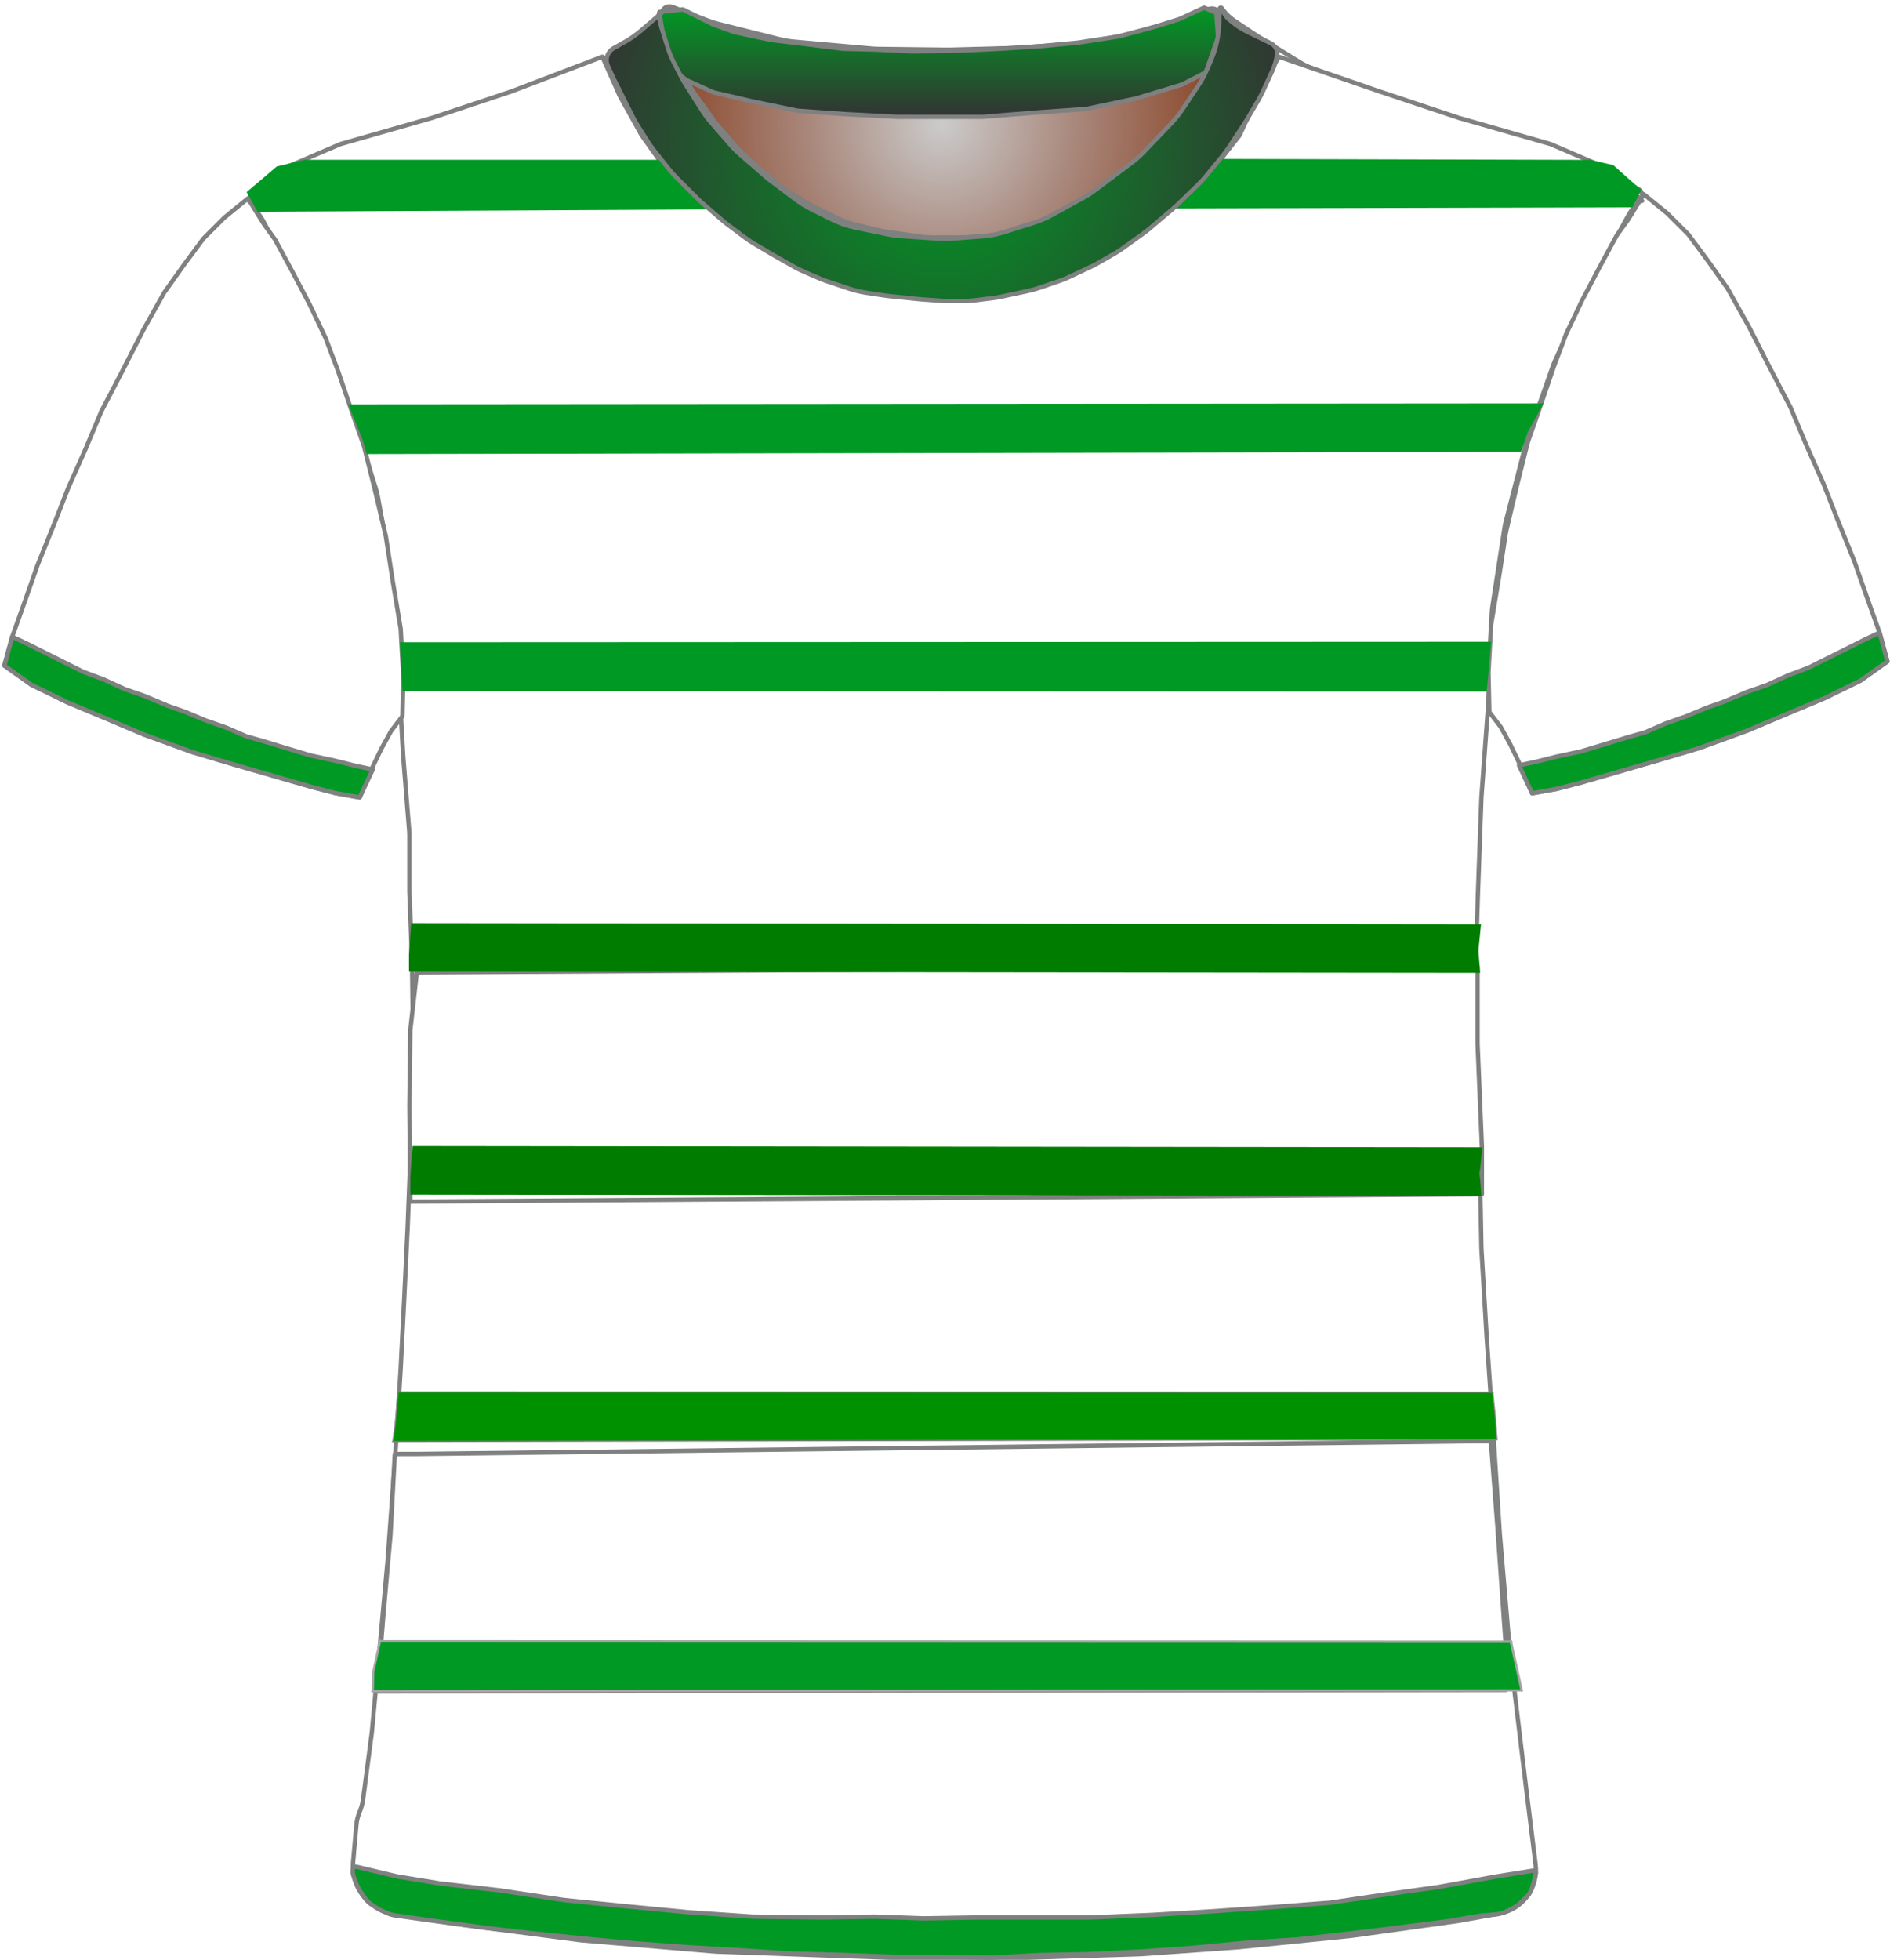 <?xml version="1.0" encoding="UTF-8" standalone="no"?>
<!DOCTYPE svg PUBLIC "-//W3C//DTD SVG 1.1//EN" "http://www.w3.org/Graphics/SVG/1.1/DTD/svg11.dtd">
<svg xmlns:dc="http://purl.org/dc/elements/1.1/" xmlns="http://www.w3.org/2000/svg" version="1.1" xmlns:xl="http://www.w3.org/1999/xlink" viewBox="-39 -209 433 449" width="433" height="449">
  <defs>
    <radialGradient cx="0" cy="0" r="1" id="Gradient" gradientUnits="userSpaceOnUse">
      <stop offset="0" stop-color="#cbcbcb"/>
      <stop offset=".434" stop-color="#a9887c"/>
      <stop offset="1" stop-color="#843918"/>
    </radialGradient>
    <radialGradient id="Obj_Gradient" xl:href="#Gradient" gradientTransform="translate(176.759 -180.6) scale(70.263)"/>
    <radialGradient cx="0" cy="0" r="1" id="Gradient_2" gradientUnits="userSpaceOnUse">
      <stop offset="0" stop-color="#009924"/>
      <stop offset="1" stop-color="#009924"/>
    </radialGradient>
    <radialGradient id="Obj_Gradient_2" xl:href="#Gradient_2" gradientTransform="translate(4.2 -44.754) scale(46.037)"/>
    <radialGradient id="Obj_Gradient_3" xl:href="#Gradient_2" gradientTransform="translate(351.205 -45.697) scale(46.037)"/>
    <linearGradient x1="0" x2="1" id="Gradient_3" gradientUnits="userSpaceOnUse">
      <stop offset="0" stop-color="#009924"/>
      <stop offset="1" stop-color="#333"/>
    </linearGradient>
    <linearGradient id="Obj_Gradient_4" xl:href="#Gradient_3" gradientTransform="translate(176.059 -207.244) rotate(90) scale(25)"/>
    <radialGradient id="Obj_Gradient_5" xl:href="#Gradient_2" gradientTransform="translate(177.33 228.983) scale(135.941)"/>
    <radialGradient cx="0" cy="0" r="1" id="Gradient_4" gradientUnits="userSpaceOnUse">
      <stop offset="0" stop-color="#009924"/>
      <stop offset="1" stop-color="#333"/>
    </radialGradient>
    <radialGradient id="Obj_Gradient_6" xl:href="#Gradient_4" gradientTransform="translate(176.787 -173.645) scale(83.835)"/>
  </defs>
  <g id="new_saints" stroke="none" fill="none" fill-opacity="1" stroke-opacity="1" stroke-dasharray="none">
    <title>new saints</title>
    <g id="new_saints_Capa_1">
      <title>Capa 1</title>
      <g id="Graphic_23">
        <path d="M 115.006 -207.41 L 123.171 -204.292 C 124.029 -203.964 124.906 -203.688 125.797 -203.466 L 139.514 -200.036 C 140.676 -199.746 141.858 -199.547 143.051 -199.44 L 160.577 -197.879 C 161.165 -197.826 161.755 -197.796 162.345 -197.789 L 177.824 -197.605 C 178.114 -197.602 178.404 -197.604 178.695 -197.611 L 193.118 -197.986 C 193.479 -197.995 193.839 -198.013 194.199 -198.04 L 208.571 -199.091 C 209.562 -199.164 210.548 -199.3 211.521 -199.5 L 223.094 -201.878 C 224.136 -202.093 225.162 -202.379 226.165 -202.735 L 237.917 -206.91 C 239.007 -207.297 240.21 -206.766 240.659 -205.7 L 240.659 -205.7 C 241.181 -204.46 241.333 -203.095 241.097 -201.771 L 240.916 -200.76 C 240.613 -199.059 240.118 -197.397 239.442 -195.807 L 237.899 -192.176 C 237.34 -190.861 236.661 -189.602 235.868 -188.414 L 232.183 -182.885 C 231.435 -181.764 230.591 -180.71 229.659 -179.737 L 223.364 -173.162 C 222.495 -172.256 221.555 -171.422 220.55 -170.668 L 212.176 -164.387 C 211.299 -163.73 210.377 -163.136 209.416 -162.61 L 202.231 -158.679 C 200.919 -157.961 199.542 -157.373 198.116 -156.923 L 191.443 -154.816 C 189.727 -154.274 187.952 -153.935 186.156 -153.807 L 179.27 -153.315 C 178.197 -153.238 177.121 -153.237 176.049 -153.311 L 167.612 -153.893 C 166.578 -153.964 165.55 -154.105 164.535 -154.315 L 157.4 -155.792 C 155.448 -156.196 153.556 -156.851 151.774 -157.743 L 147.114 -160.073 C 145.88 -160.69 144.704 -161.416 143.6 -162.244 L 137.918 -166.506 C 137.479 -166.835 137.052 -167.18 136.637 -167.54 L 130.882 -172.538 C 130.068 -173.245 129.304 -174.009 128.597 -174.823 L 124.192 -179.896 C 123.438 -180.764 122.75 -181.688 122.134 -182.659 L 118.4 -188.547 C 118.04 -189.115 117.704 -189.699 117.395 -190.297 L 115.775 -193.43 C 115.166 -194.608 114.659 -195.836 114.262 -197.101 L 112.982 -201.174 C 112.767 -201.858 112.584 -202.551 112.434 -203.251 L 112.359 -203.6 C 112.165 -204.508 112.272 -205.456 112.665 -206.297 L 112.759 -206.5 C 113.154 -207.345 114.134 -207.742 115.006 -207.41 Z" fill="url(#Obj_Gradient)"/>
        <path d="M 115.006 -207.41 L 123.171 -204.292 C 124.029 -203.964 124.906 -203.688 125.797 -203.466 L 139.514 -200.036 C 140.676 -199.746 141.858 -199.547 143.051 -199.44 L 160.577 -197.879 C 161.165 -197.826 161.755 -197.796 162.345 -197.789 L 177.824 -197.605 C 178.114 -197.602 178.404 -197.604 178.695 -197.611 L 193.118 -197.986 C 193.479 -197.995 193.839 -198.013 194.199 -198.04 L 208.571 -199.091 C 209.562 -199.164 210.548 -199.3 211.521 -199.5 L 223.094 -201.878 C 224.136 -202.093 225.162 -202.379 226.165 -202.735 L 237.917 -206.91 C 239.007 -207.297 240.21 -206.766 240.659 -205.7 L 240.659 -205.7 C 241.181 -204.46 241.333 -203.095 241.097 -201.771 L 240.916 -200.76 C 240.613 -199.059 240.118 -197.397 239.442 -195.807 L 237.899 -192.176 C 237.34 -190.861 236.661 -189.602 235.868 -188.414 L 232.183 -182.885 C 231.435 -181.764 230.591 -180.71 229.659 -179.737 L 223.364 -173.162 C 222.495 -172.256 221.555 -171.422 220.55 -170.668 L 212.176 -164.387 C 211.299 -163.73 210.377 -163.136 209.416 -162.61 L 202.231 -158.679 C 200.919 -157.961 199.542 -157.373 198.116 -156.923 L 191.443 -154.816 C 189.727 -154.274 187.952 -153.935 186.156 -153.807 L 179.27 -153.315 C 178.197 -153.238 177.121 -153.237 176.049 -153.311 L 167.612 -153.893 C 166.578 -153.964 165.55 -154.105 164.535 -154.315 L 157.4 -155.792 C 155.448 -156.196 153.556 -156.851 151.774 -157.743 L 147.114 -160.073 C 145.88 -160.69 144.704 -161.416 143.6 -162.244 L 137.918 -166.506 C 137.479 -166.835 137.052 -167.18 136.637 -167.54 L 130.882 -172.538 C 130.068 -173.245 129.304 -174.009 128.597 -174.823 L 124.192 -179.896 C 123.438 -180.764 122.75 -181.688 122.134 -182.659 L 118.4 -188.547 C 118.04 -189.115 117.704 -189.699 117.395 -190.297 L 115.775 -193.43 C 115.166 -194.608 114.659 -195.836 114.262 -197.101 L 112.982 -201.174 C 112.767 -201.858 112.584 -202.551 112.434 -203.251 L 112.359 -203.6 C 112.165 -204.508 112.272 -205.456 112.665 -206.297 L 112.759 -206.5 C 113.154 -207.345 114.134 -207.742 115.006 -207.41 Z" stroke="#7f8080" stroke-linecap="round" stroke-linejoin="round" stroke-width="1"/>
      </g>
      <g id="Graphic_22">
        <path d="M 50.973 229.264 L 64.716 231.554 C 64.899 231.585 65.083 231.612 65.267 231.636 L 93.621 235.352 C 93.867 235.384 94.115 235.41 94.362 235.431 L 124.605 237.968 C 124.862 237.989 125.12 238.005 125.377 238.014 L 164.308 239.39 C 164.497 239.397 164.685 239.4 164.874 239.4 L 196.341 239.4 C 196.507 239.4 196.674 239.397 196.841 239.392 L 221.875 238.61 C 222.086 238.603 222.296 238.593 222.506 238.578 L 244.553 237.017 C 244.712 237.006 244.87 236.992 245.028 236.976 L 270.288 234.43 C 270.49 234.41 270.691 234.386 270.892 234.358 L 294.685 231.043 C 294.889 231.014 295.092 230.982 295.295 230.946 L 304.491 229.3 C 309.818 228.347 313.469 223.393 312.802 218.023 L 310.595 200.232 C 310.592 200.211 310.589 200.189 310.587 200.168 L 307.023 170.469 C 307.002 170.29 306.983 170.11 306.968 169.93 L 304.605 142.37 C 304.596 142.257 304.587 142.143 304.58 142.029 L 303.193 120.438 C 303.192 120.413 303.19 120.387 303.188 120.362 L 301.596 97.276 C 301.593 97.225 301.589 97.175 301.586 97.124 L 300.41 77.322 C 300.397 77.107 300.389 76.893 300.385 76.678 L 299.992 56.083 C 299.991 56.028 299.99 55.972 299.988 55.917 L 299.393 35.683 C 299.392 35.628 299.39 35.572 299.389 35.517 L 298.999 15.008 C 298.993 14.736 298.995 14.464 299.004 14.193 L 299.59 -4.167 C 299.59 -4.189 299.591 -4.211 299.592 -4.233 L 300.38 -26.102 C 300.387 -26.301 300.398 -26.499 300.413 -26.697 L 301.97 -47.918 C 301.984 -48.106 301.994 -48.294 302.002 -48.483 L 302.756 -68.382 C 302.779 -68.993 302.837 -69.603 302.931 -70.208 L 305.67 -88.012 C 305.75 -88.537 305.857 -89.058 305.99 -89.572 L 310.618 -107.53 C 310.733 -107.976 310.868 -108.418 311.021 -108.853 L 316.741 -125.092 C 316.908 -125.564 317.096 -126.027 317.305 -126.481 L 322.837 -138.466 C 322.939 -138.689 323.047 -138.909 323.16 -139.126 L 328.522 -149.468 C 328.568 -149.556 328.614 -149.644 328.662 -149.731 L 333.878 -159.348 C 334.615 -160.707 335.565 -161.94 336.691 -163 L 336.691 -163 C 337.366 -163.635 337.398 -164.698 336.763 -165.373 C 336.638 -165.505 336.493 -165.617 336.333 -165.702 L 333.119 -167.424 C 332.9 -167.541 332.679 -167.653 332.455 -167.76 L 324.601 -171.509 C 324.194 -171.703 323.78 -171.88 323.358 -172.039 L 313.683 -175.69 C 313.488 -175.763 313.292 -175.833 313.094 -175.899 L 300.4 -180.13 C 300.26 -180.177 300.121 -180.221 299.98 -180.264 L 287.097 -184.168 C 287.026 -184.189 286.956 -184.211 286.885 -184.234 L 274.381 -188.212 C 273.988 -188.337 273.599 -188.478 273.216 -188.633 L 261.24 -193.493 C 260.409 -193.83 259.607 -194.237 258.844 -194.709 L 249.224 -200.656 C 249.069 -200.752 248.915 -200.851 248.762 -200.952 L 243.872 -204.212 C 242.891 -204.867 242.019 -205.673 241.291 -206.6 L 241.291 -206.6 C 241.185 -206.734 240.991 -206.758 240.856 -206.652 C 240.753 -206.571 240.713 -206.435 240.754 -206.311 L 240.891 -205.9 C 241.35 -204.522 241.455 -203.051 241.195 -201.622 L 240.8 -199.449 C 240.528 -197.957 240.047 -196.512 239.369 -195.156 L 237.836 -192.091 C 237.54 -191.498 237.206 -190.923 236.838 -190.371 L 233.635 -185.566 C 233.206 -184.923 232.731 -184.312 232.214 -183.737 L 227.652 -178.668 C 227.611 -178.623 227.57 -178.577 227.528 -178.532 L 221.534 -172.024 C 220.906 -171.343 220.221 -170.717 219.485 -170.154 L 214.46 -166.312 C 214.014 -165.971 213.551 -165.654 213.071 -165.361 L 206.585 -161.406 C 205.923 -161.003 205.233 -160.648 204.52 -160.344 L 197.404 -157.316 C 196.597 -156.973 195.762 -156.696 194.909 -156.489 L 190.83 -155.5 C 190.005 -155.3 189.166 -155.166 188.32 -155.1 L 182.619 -154.65 C 182.201 -154.617 181.78 -154.6 181.36 -154.6 L 174.328 -154.6 C 173.571 -154.6 172.815 -154.654 172.065 -154.761 L 164.119 -155.896 C 163.634 -155.965 163.152 -156.057 162.675 -156.17 L 156.714 -157.59 C 155.569 -157.862 154.457 -158.261 153.399 -158.777 L 147.119 -161.844 C 146.634 -162.081 146.161 -162.343 145.702 -162.627 L 141.491 -165.242 C 140.891 -165.613 140.317 -166.025 139.773 -166.472 L 135.326 -170.124 C 135.103 -170.308 134.884 -170.498 134.671 -170.693 L 130.868 -174.179 C 130.417 -174.593 129.99 -175.032 129.589 -175.495 L 125.47 -180.247 C 125.151 -180.615 124.848 -180.998 124.564 -181.395 L 120.134 -187.564 C 119.639 -188.254 119.2 -188.981 118.821 -189.74 L 116.244 -194.893 C 116.209 -194.964 116.174 -195.036 116.139 -195.108 L 114.891 -197.7 C 114.04 -199.467 113.685 -201.431 113.862 -203.384 L 114.042 -205.367 C 114.066 -205.628 113.873 -205.86 113.611 -205.884 C 113.449 -205.899 113.29 -205.829 113.191 -205.7 L 113.191 -205.7 C 112.527 -204.838 111.747 -204.071 110.873 -203.424 L 106.976 -200.537 C 106.853 -200.446 106.728 -200.356 106.601 -200.268 L 101.979 -197.046 C 100.792 -196.219 99.499 -195.557 98.134 -195.077 L 93.527 -193.459 C 93.037 -193.286 92.555 -193.09 92.083 -192.871 L 85.236 -189.686 C 84.54 -189.363 83.822 -189.089 83.086 -188.869 L 72.216 -185.608 C 72.199 -185.602 72.182 -185.597 72.166 -185.592 L 61.198 -182.263 C 61.06 -182.221 60.922 -182.177 60.786 -182.132 L 47.864 -177.825 C 47.815 -177.808 47.766 -177.792 47.717 -177.776 L 36.349 -174.109 C 35.711 -173.903 35.086 -173.657 34.478 -173.373 L 26.546 -169.66 C 26.176 -169.487 25.813 -169.299 25.457 -169.098 L 19.511 -165.737 C 18.257 -165.029 17.816 -163.439 18.524 -162.186 C 18.601 -162.05 18.69 -161.92 18.791 -161.8 L 19.655 -160.763 C 20.41 -159.857 21.062 -158.871 21.6 -157.821 L 24.678 -151.821 C 24.753 -151.674 24.831 -151.528 24.911 -151.383 L 28.866 -144.227 C 28.949 -144.076 29.03 -143.923 29.109 -143.769 L 33.217 -135.731 C 33.466 -135.244 33.69 -134.744 33.888 -134.234 L 37.371 -125.252 C 37.384 -125.217 37.398 -125.183 37.411 -125.148 L 41.008 -116.062 C 41.13 -115.754 41.242 -115.442 41.345 -115.127 L 43.967 -107.074 C 43.983 -107.025 43.999 -106.975 44.014 -106.925 L 47.086 -97.167 C 47.289 -96.523 47.451 -95.867 47.571 -95.202 L 49.556 -84.193 C 49.579 -84.064 49.601 -83.936 49.621 -83.807 L 51.327 -72.813 C 51.369 -72.538 51.405 -72.261 51.433 -71.984 L 52.321 -63.287 C 52.367 -62.829 52.394 -62.37 52.401 -61.909 L 52.586 -49.934 C 52.589 -49.711 52.597 -49.489 52.61 -49.267 L 53.38 -35.785 C 53.387 -35.662 53.396 -35.538 53.406 -35.415 L 54.739 -18.841 C 54.774 -18.414 54.791 -17.986 54.791 -17.557 L 54.791 -5.108 C 54.791 -4.903 54.795 -4.698 54.803 -4.493 L 55.383 10.596 C 55.388 10.732 55.392 10.868 55.393 11.004 L 55.586 25.8 C 55.589 26.067 55.586 26.333 55.576 26.6 L 55.002 42.104 C 54.994 42.301 54.991 42.499 54.991 42.696 L 54.991 56.292 C 54.991 56.497 54.987 56.702 54.979 56.907 L 54.394 72.122 C 54.392 72.174 54.39 72.226 54.387 72.278 L 53.592 88.781 C 53.591 88.794 53.59 88.806 53.59 88.819 L 52.795 104.511 C 52.792 104.57 52.789 104.63 52.785 104.689 L 51.596 123.91 C 51.593 123.97 51.589 124.03 51.584 124.09 L 49.801 148.459 C 49.794 148.553 49.787 148.647 49.778 148.74 L 47.992 168.385 C 47.991 168.395 47.99 168.405 47.989 168.415 L 46.219 187.5 C 46.2 187.7 46.178 187.9 46.152 188.099 L 44.191 203.072 C 44.058 204.086 43.789 205.078 43.391 206.02 L 43.391 206.02 C 42.993 206.96 42.745 207.957 42.654 208.975 L 41.891 217.52 C 41.383 223.207 45.341 228.325 50.973 229.264 Z" fill="white"/>
        <path d="M 50.973 229.264 L 64.716 231.554 C 64.899 231.585 65.083 231.612 65.267 231.636 L 93.621 235.352 C 93.867 235.384 94.115 235.41 94.362 235.431 L 124.605 237.968 C 124.862 237.989 125.12 238.005 125.377 238.014 L 164.308 239.39 C 164.497 239.397 164.685 239.4 164.874 239.4 L 196.341 239.4 C 196.507 239.4 196.674 239.397 196.841 239.392 L 221.875 238.61 C 222.086 238.603 222.296 238.593 222.506 238.578 L 244.553 237.017 C 244.712 237.006 244.87 236.992 245.028 236.976 L 270.288 234.43 C 270.49 234.41 270.691 234.386 270.892 234.358 L 294.685 231.043 C 294.889 231.014 295.092 230.982 295.295 230.946 L 304.491 229.3 C 309.818 228.347 313.469 223.393 312.802 218.023 L 310.595 200.232 C 310.592 200.211 310.589 200.189 310.587 200.168 L 307.023 170.469 C 307.002 170.29 306.983 170.11 306.968 169.93 L 304.605 142.37 C 304.596 142.257 304.587 142.143 304.58 142.029 L 303.193 120.438 C 303.192 120.413 303.19 120.387 303.188 120.362 L 301.596 97.276 C 301.593 97.225 301.589 97.175 301.586 97.124 L 300.41 77.322 C 300.397 77.107 300.389 76.893 300.385 76.678 L 299.992 56.083 C 299.991 56.028 299.99 55.972 299.988 55.917 L 299.393 35.683 C 299.392 35.628 299.39 35.572 299.389 35.517 L 298.999 15.008 C 298.993 14.736 298.995 14.464 299.004 14.193 L 299.59 -4.167 C 299.59 -4.189 299.591 -4.211 299.592 -4.233 L 300.38 -26.102 C 300.387 -26.301 300.398 -26.499 300.413 -26.697 L 301.97 -47.918 C 301.984 -48.106 301.994 -48.294 302.002 -48.483 L 302.756 -68.382 C 302.779 -68.993 302.837 -69.603 302.931 -70.208 L 305.67 -88.012 C 305.75 -88.537 305.857 -89.058 305.99 -89.572 L 310.618 -107.53 C 310.733 -107.976 310.868 -108.418 311.021 -108.853 L 316.741 -125.092 C 316.908 -125.564 317.096 -126.027 317.305 -126.481 L 322.837 -138.466 C 322.939 -138.689 323.047 -138.909 323.16 -139.126 L 328.522 -149.468 C 328.568 -149.556 328.614 -149.644 328.662 -149.731 L 333.878 -159.348 C 334.615 -160.707 335.565 -161.94 336.691 -163 L 336.691 -163 C 337.366 -163.635 337.398 -164.698 336.763 -165.373 C 336.638 -165.505 336.493 -165.617 336.333 -165.702 L 333.119 -167.424 C 332.9 -167.541 332.679 -167.653 332.455 -167.76 L 324.601 -171.509 C 324.194 -171.703 323.78 -171.88 323.358 -172.039 L 313.683 -175.69 C 313.488 -175.763 313.292 -175.833 313.094 -175.899 L 300.4 -180.13 C 300.26 -180.177 300.121 -180.221 299.98 -180.264 L 287.097 -184.168 C 287.026 -184.189 286.956 -184.211 286.885 -184.234 L 274.381 -188.212 C 273.988 -188.337 273.599 -188.478 273.216 -188.633 L 261.24 -193.493 C 260.409 -193.83 259.607 -194.237 258.844 -194.709 L 249.224 -200.656 C 249.069 -200.752 248.915 -200.851 248.762 -200.952 L 243.872 -204.212 C 242.891 -204.867 242.019 -205.673 241.291 -206.6 L 241.291 -206.6 C 241.185 -206.734 240.991 -206.758 240.856 -206.652 C 240.753 -206.571 240.713 -206.435 240.754 -206.311 L 240.891 -205.9 C 241.35 -204.522 241.455 -203.051 241.195 -201.622 L 240.8 -199.449 C 240.528 -197.957 240.047 -196.512 239.369 -195.156 L 237.836 -192.091 C 237.54 -191.498 237.206 -190.923 236.838 -190.371 L 233.635 -185.566 C 233.206 -184.923 232.731 -184.312 232.214 -183.737 L 227.652 -178.668 C 227.611 -178.623 227.57 -178.577 227.528 -178.532 L 221.534 -172.024 C 220.906 -171.343 220.221 -170.717 219.485 -170.154 L 214.46 -166.312 C 214.014 -165.971 213.551 -165.654 213.071 -165.361 L 206.585 -161.406 C 205.923 -161.003 205.233 -160.648 204.52 -160.344 L 197.404 -157.316 C 196.597 -156.973 195.762 -156.696 194.909 -156.489 L 190.83 -155.5 C 190.005 -155.3 189.166 -155.166 188.32 -155.1 L 182.619 -154.65 C 182.201 -154.617 181.78 -154.6 181.36 -154.6 L 174.328 -154.6 C 173.571 -154.6 172.815 -154.654 172.065 -154.761 L 164.119 -155.896 C 163.634 -155.965 163.152 -156.057 162.675 -156.17 L 156.714 -157.59 C 155.569 -157.862 154.457 -158.261 153.399 -158.777 L 147.119 -161.844 C 146.634 -162.081 146.161 -162.343 145.702 -162.627 L 141.491 -165.242 C 140.891 -165.613 140.317 -166.025 139.773 -166.472 L 135.326 -170.124 C 135.103 -170.308 134.884 -170.498 134.671 -170.693 L 130.868 -174.179 C 130.417 -174.593 129.99 -175.032 129.589 -175.495 L 125.47 -180.247 C 125.151 -180.615 124.848 -180.998 124.564 -181.395 L 120.134 -187.564 C 119.639 -188.254 119.2 -188.981 118.821 -189.74 L 116.244 -194.893 C 116.209 -194.964 116.174 -195.036 116.139 -195.108 L 114.891 -197.7 C 114.04 -199.467 113.685 -201.431 113.862 -203.384 L 114.042 -205.367 C 114.066 -205.628 113.873 -205.86 113.611 -205.884 C 113.449 -205.899 113.29 -205.829 113.191 -205.7 L 113.191 -205.7 C 112.527 -204.838 111.747 -204.071 110.873 -203.424 L 106.976 -200.537 C 106.853 -200.446 106.728 -200.356 106.601 -200.268 L 101.979 -197.046 C 100.792 -196.219 99.499 -195.557 98.134 -195.077 L 93.527 -193.459 C 93.037 -193.286 92.555 -193.09 92.083 -192.871 L 85.236 -189.686 C 84.54 -189.363 83.822 -189.089 83.086 -188.869 L 72.216 -185.608 C 72.199 -185.602 72.182 -185.597 72.166 -185.592 L 61.198 -182.263 C 61.06 -182.221 60.922 -182.177 60.786 -182.132 L 47.864 -177.825 C 47.815 -177.808 47.766 -177.792 47.717 -177.776 L 36.349 -174.109 C 35.711 -173.903 35.086 -173.657 34.478 -173.373 L 26.546 -169.66 C 26.176 -169.487 25.813 -169.299 25.457 -169.098 L 19.511 -165.737 C 18.257 -165.029 17.816 -163.439 18.524 -162.186 C 18.601 -162.05 18.69 -161.92 18.791 -161.8 L 19.655 -160.763 C 20.41 -159.857 21.062 -158.871 21.6 -157.821 L 24.678 -151.821 C 24.753 -151.674 24.831 -151.528 24.911 -151.383 L 28.866 -144.227 C 28.949 -144.076 29.03 -143.923 29.109 -143.769 L 33.217 -135.731 C 33.466 -135.244 33.69 -134.744 33.888 -134.234 L 37.371 -125.252 C 37.384 -125.217 37.398 -125.183 37.411 -125.148 L 41.008 -116.062 C 41.13 -115.754 41.242 -115.442 41.345 -115.127 L 43.967 -107.074 C 43.983 -107.025 43.999 -106.975 44.014 -106.925 L 47.086 -97.167 C 47.289 -96.523 47.451 -95.867 47.571 -95.202 L 49.556 -84.193 C 49.579 -84.064 49.601 -83.936 49.621 -83.807 L 51.327 -72.813 C 51.369 -72.538 51.405 -72.261 51.433 -71.984 L 52.321 -63.287 C 52.367 -62.829 52.394 -62.37 52.401 -61.909 L 52.586 -49.934 C 52.589 -49.711 52.597 -49.489 52.61 -49.267 L 53.38 -35.785 C 53.387 -35.662 53.396 -35.538 53.406 -35.415 L 54.739 -18.841 C 54.774 -18.414 54.791 -17.986 54.791 -17.557 L 54.791 -5.108 C 54.791 -4.903 54.795 -4.698 54.803 -4.493 L 55.383 10.596 C 55.388 10.732 55.392 10.868 55.393 11.004 L 55.586 25.8 C 55.589 26.067 55.586 26.333 55.576 26.6 L 55.002 42.104 C 54.994 42.301 54.991 42.499 54.991 42.696 L 54.991 56.292 C 54.991 56.497 54.987 56.702 54.979 56.907 L 54.394 72.122 C 54.392 72.174 54.39 72.226 54.387 72.278 L 53.592 88.781 C 53.591 88.794 53.59 88.806 53.59 88.819 L 52.795 104.511 C 52.792 104.57 52.789 104.63 52.785 104.689 L 51.596 123.91 C 51.593 123.97 51.589 124.03 51.584 124.09 L 49.801 148.459 C 49.794 148.553 49.787 148.647 49.778 148.74 L 47.992 168.385 C 47.991 168.395 47.99 168.405 47.989 168.415 L 46.219 187.5 C 46.2 187.7 46.178 187.9 46.152 188.099 L 44.191 203.072 C 44.058 204.086 43.789 205.078 43.391 206.02 L 43.391 206.02 C 42.993 206.96 42.745 207.957 42.654 208.975 L 41.891 217.52 C 41.383 223.207 45.341 228.325 50.973 229.264 Z" stroke="#7f8080" stroke-linecap="round" stroke-linejoin="round" stroke-width="1"/>
      </g>
      <g id="Graphic_21">
        <path d="M -38 -56.554 L -31.8 -52.154 L -23.6 -48.154 L -15 -44.554 L -6 -40.754 L 5 -36.754 L 14.4 -33.954 L 23.4 -31.354 L 32.4 -28.754 L 37.8 -27.354 L 43.4 -26.354 L 45.8 -32.154 L 48.4 -37.554 L 50.6 -41.554 L 53.2 -44.954 L 53.4 -53.954 L 52.8 -64.954 L 51 -75.754 L 49.4 -86.154 L 46.8 -97.154 L 44.4 -106.754 L 41.6 -114.754 L 38.4 -124.154 L 35.6 -131.554 L 32 -139.154 L 28 -146.754 L 24 -154.154 L 21.4 -157.754 L 17.8 -163.554 L 12.4 -159.154 L 7.6 -154.354 L 3 -148.154 L -1.4 -141.954 L -6.2 -133.354 L -11 -123.954 L -15.8 -114.754 L -19.4 -106.154 L -23.4 -97.154 L -26.6 -88.954 L -30.4 -79.554 L -33.2 -71.554 L -36.2 -63.154 Z" fill="white"/>
        <path d="M -38 -56.554 L -31.8 -52.154 L -23.6 -48.154 L -15 -44.554 L -6 -40.754 L 5 -36.754 L 14.4 -33.954 L 23.4 -31.354 L 32.4 -28.754 L 37.8 -27.354 L 43.4 -26.354 L 45.8 -32.154 L 48.4 -37.554 L 50.6 -41.554 L 53.2 -44.954 L 53.4 -53.954 L 52.8 -64.954 L 51 -75.754 L 49.4 -86.154 L 46.8 -97.154 L 44.4 -106.754 L 41.6 -114.754 L 38.4 -124.154 L 35.6 -131.554 L 32 -139.154 L 28 -146.754 L 24 -154.154 L 21.4 -157.754 L 17.8 -163.554 L 12.4 -159.154 L 7.6 -154.354 L 3 -148.154 L -1.4 -141.954 L -6.2 -133.354 L -11 -123.954 L -15.8 -114.754 L -19.4 -106.154 L -23.4 -97.154 L -26.6 -88.954 L -30.4 -79.554 L -33.2 -71.554 L -36.2 -63.154 Z" stroke="#7f8080" stroke-linecap="round" stroke-linejoin="round" stroke-width="1"/>
      </g>
      <g id="Graphic_20">
        <path d="M 393.405 -57.497 L 387.205 -53.097 L 379.005 -49.097 L 370.405 -45.497 L 361.405 -41.697 L 350.405 -37.697 L 341.005 -34.897 L 332.005 -32.297 L 323.005 -29.697 L 317.605 -28.297 L 312.005 -27.297 L 309.605 -33.097 L 307.005 -38.497 L 304.805 -42.497 L 302.205 -45.897 L 302.005 -54.897 L 302.605 -65.897 L 304.405 -76.697 L 306.005 -87.097 L 308.605 -98.097 L 311.005 -107.697 L 313.805 -115.697 L 317.005 -125.097 L 319.805 -132.497 L 323.405 -140.097 L 327.405 -147.697 L 331.405 -155.097 L 334.005 -158.697 L 337.605 -164.497 L 343.005 -160.097 L 347.805 -155.297 L 352.405 -149.097 L 356.805 -142.897 L 361.605 -134.297 L 366.405 -124.897 L 371.205 -115.697 L 374.805 -107.097 L 378.805 -98.097 L 382.005 -89.897 L 385.805 -80.497 L 388.605 -72.497 L 391.605 -64.097 Z" fill="white"/>
        <path d="M 393.405 -57.497 L 387.205 -53.097 L 379.005 -49.097 L 370.405 -45.497 L 361.405 -41.697 L 350.405 -37.697 L 341.005 -34.897 L 332.005 -32.297 L 323.005 -29.697 L 317.605 -28.297 L 312.005 -27.297 L 309.605 -33.097 L 307.005 -38.497 L 304.805 -42.497 L 302.205 -45.897 L 302.005 -54.897 L 302.605 -65.897 L 304.405 -76.697 L 306.005 -87.097 L 308.605 -98.097 L 311.005 -107.697 L 313.805 -115.697 L 317.005 -125.097 L 319.805 -132.497 L 323.405 -140.097 L 327.405 -147.697 L 331.405 -155.097 L 334.005 -158.697 L 337.605 -164.497 L 343.005 -160.097 L 347.805 -155.297 L 352.405 -149.097 L 356.805 -142.897 L 361.605 -134.297 L 366.405 -124.897 L 371.205 -115.697 L 374.805 -107.097 L 378.805 -98.097 L 382.005 -89.897 L 385.805 -80.497 L 388.605 -72.497 L 391.605 -64.097 Z" stroke="#7f8080" stroke-linecap="round" stroke-linejoin="round" stroke-width="1"/>
      </g>
      <g id="Graphic_19">
        <path d="M -38 -56.554 L -31.8 -52.154 L -23.6 -48.154 L -15 -44.554 L -6 -40.754 L 5 -36.754 L 14.4 -33.954 L 23.4 -31.354 L 32.4 -28.754 L 37.8 -27.354 L 43.4 -26.354 L 46.4 -32.754 L 42.6 -33.554 L 37.8 -34.754 L 32.2 -35.954 L 26.2 -37.754 L 21.6 -39.154 L 17.4 -40.354 L 12.8 -42.354 L 8.2 -43.954 L 3.4 -45.954 L -.6 -47.354 L -5.8 -49.554 L -10.4 -51.154 L -15.2 -53.354 L -20 -55.154 L -24 -57.154 L -28.4 -59.354 L -32.8 -61.554 L -36.2 -63.154 Z" fill="url(#Obj_Gradient_2)"/>
        <path d="M -38 -56.554 L -31.8 -52.154 L -23.6 -48.154 L -15 -44.554 L -6 -40.754 L 5 -36.754 L 14.4 -33.954 L 23.4 -31.354 L 32.4 -28.754 L 37.8 -27.354 L 43.4 -26.354 L 46.4 -32.754 L 42.6 -33.554 L 37.8 -34.754 L 32.2 -35.954 L 26.2 -37.754 L 21.6 -39.154 L 17.4 -40.354 L 12.8 -42.354 L 8.2 -43.954 L 3.4 -45.954 L -.6 -47.354 L -5.8 -49.554 L -10.4 -51.154 L -15.2 -53.354 L -20 -55.154 L -24 -57.154 L -28.4 -59.354 L -32.8 -61.554 L -36.2 -63.154 Z" stroke="#7f8080" stroke-linecap="round" stroke-linejoin="round" stroke-width="1"/>
      </g>
      <g id="Graphic_18">
        <path d="M 393.405 -57.497 L 387.205 -53.097 L 379.005 -49.097 L 370.405 -45.497 L 361.405 -41.697 L 350.405 -37.697 L 341.005 -34.897 L 332.005 -32.297 L 323.005 -29.697 L 317.605 -28.297 L 312.005 -27.297 L 309.005 -33.697 L 312.805 -34.497 L 317.605 -35.697 L 323.205 -36.897 L 329.205 -38.697 L 333.805 -40.097 L 338.005 -41.297 L 342.605 -43.297 L 347.205 -44.897 L 352.005 -46.897 L 356.005 -48.297 L 361.205 -50.497 L 365.805 -52.097 L 370.605 -54.297 L 375.405 -56.097 L 379.405 -58.097 L 383.805 -60.297 L 388.205 -62.497 L 391.605 -64.097 Z" fill="url(#Obj_Gradient_3)"/>
        <path d="M 393.405 -57.497 L 387.205 -53.097 L 379.005 -49.097 L 370.405 -45.497 L 361.405 -41.697 L 350.405 -37.697 L 341.005 -34.897 L 332.005 -32.297 L 323.005 -29.697 L 317.605 -28.297 L 312.005 -27.297 L 309.005 -33.697 L 312.805 -34.497 L 317.605 -35.697 L 323.205 -36.897 L 329.205 -38.697 L 333.805 -40.097 L 338.005 -41.297 L 342.605 -43.297 L 347.205 -44.897 L 352.005 -46.897 L 356.005 -48.297 L 361.205 -50.497 L 365.805 -52.097 L 370.605 -54.297 L 375.405 -56.097 L 379.405 -58.097 L 383.805 -60.297 L 388.205 -62.497 L 391.605 -64.097 Z" stroke="#7f8080" stroke-linecap="round" stroke-linejoin="round" stroke-width="1"/>
      </g>
      <g id="Graphic_17">
        <path d="M 112.059 -206.244 L 117.459 -206.844 L 124.259 -203.444 L 129.259 -201.644 L 137.659 -199.844 L 146.059 -198.844 L 154.059 -197.844 L 161.659 -197.644 L 170.259 -197.244 L 181.859 -197.444 L 190.259 -197.844 L 199.659 -198.444 L 208.059 -199.244 L 217.259 -200.644 L 225.459 -202.844 L 231.259 -204.644 L 236.859 -207.244 L 239.659 -206.044 L 240.059 -200.444 L 237.259 -192.444 L 231.859 -189.644 L 221.259 -186.444 L 209.859 -184.044 L 198.659 -183.244 L 186.259 -182.244 L 175.859 -182.244 L 166.459 -182.244 L 154.859 -182.844 L 143.659 -183.644 L 133.059 -185.844 L 124.459 -187.844 L 118.259 -190.644 L 116.259 -192.244 L 113.059 -199.844 Z" fill="url(#Obj_Gradient_4)"/>
        <path d="M 112.059 -206.244 L 117.459 -206.844 L 124.259 -203.444 L 129.259 -201.644 L 137.659 -199.844 L 146.059 -198.844 L 154.059 -197.844 L 161.659 -197.644 L 170.259 -197.244 L 181.859 -197.444 L 190.259 -197.844 L 199.659 -198.444 L 208.059 -199.244 L 217.259 -200.644 L 225.459 -202.844 L 231.259 -204.644 L 236.859 -207.244 L 239.659 -206.044 L 240.059 -200.444 L 237.259 -192.444 L 231.859 -189.644 L 221.259 -186.444 L 209.859 -184.044 L 198.659 -183.244 L 186.259 -182.244 L 175.859 -182.244 L 166.459 -182.244 L 154.859 -182.844 L 143.659 -183.644 L 133.059 -185.844 L 124.459 -187.844 L 118.259 -190.644 L 116.259 -192.244 L 113.059 -199.844 Z" stroke="#7f8080" stroke-linecap="round" stroke-linejoin="round" stroke-width="1"/>
      </g>
      <g id="Graphic_16">
        <path d="M 41.813 219.2 L 41.813 219.2 C 41.748 219.725 41.81 220.259 41.996 220.755 L 42.647 222.491 C 42.824 222.962 43.051 223.413 43.325 223.836 L 44.292 225.332 C 44.833 226.168 45.546 226.879 46.384 227.417 L 47.462 228.11 C 47.762 228.303 48.077 228.473 48.403 228.618 L 49.72 229.203 C 50.317 229.469 50.947 229.649 51.594 229.74 L 60.604 231.001 C 60.614 231.003 60.624 231.004 60.634 231.005 L 72.35 232.594 C 72.396 232.6 72.442 232.606 72.488 232.611 L 82.771 233.798 C 82.803 233.802 82.835 233.805 82.867 233.808 L 96.577 235.199 C 96.605 235.202 96.633 235.205 96.661 235.207 L 107.767 236.199 C 107.802 236.202 107.837 236.205 107.872 236.207 L 118.558 236.999 C 118.599 237.002 118.639 237.005 118.68 237.007 L 129.188 237.602 C 129.209 237.603 129.23 237.604 129.25 237.605 L 141.293 238.395 C 141.377 238.401 141.461 238.405 141.545 238.407 L 154.993 238.803 C 155.01 238.803 155.028 238.804 155.046 238.804 L 165.69 239.199 C 165.776 239.202 165.862 239.203 165.949 239.203 L 176.558 239.203 C 176.599 239.203 176.64 239.204 176.681 239.204 L 187.767 239.399 C 187.935 239.402 188.103 239.399 188.271 239.39 L 198.892 238.81 C 198.977 238.806 199.062 238.803 199.146 238.801 L 209.911 238.605 C 209.983 238.604 210.055 238.602 210.127 238.598 L 222.146 238.007 C 222.195 238.005 222.244 238.002 222.292 237.998 L 233.532 237.209 C 233.59 237.205 233.648 237.201 233.706 237.195 L 246.117 236.013 C 246.185 236.007 246.254 236.001 246.322 235.997 L 258.254 235.214 C 258.364 235.207 258.474 235.197 258.584 235.185 L 268.996 234.006 C 269.011 234.004 269.027 234.002 269.043 234.001 L 278.99 232.807 C 279.01 232.805 279.029 232.802 279.048 232.8 L 292.884 231.022 C 292.981 231.01 293.078 230.995 293.175 230.978 L 299.728 229.855 C 299.929 229.821 300.132 229.795 300.335 229.778 L 303.567 229.511 C 304.456 229.438 305.323 229.195 306.121 228.796 L 307.608 228.053 C 308.208 227.752 308.762 227.367 309.253 226.909 L 310.589 225.663 C 311.195 225.097 311.651 224.387 311.913 223.6 L 312.208 222.716 C 312.278 222.505 312.338 222.292 312.388 222.076 L 312.858 220.041 C 312.893 219.888 312.86 219.728 312.766 219.602 L 312.766 219.602 C 312.676 219.48 312.525 219.418 312.375 219.442 L 303.896 220.791 C 303.845 220.799 303.794 220.808 303.743 220.817 L 290.758 223.178 C 290.666 223.195 290.572 223.21 290.479 223.223 L 279.249 224.799 C 279.229 224.802 279.209 224.805 279.189 224.808 L 266.066 226.766 C 265.902 226.791 265.736 226.81 265.57 226.823 L 252.845 227.801 C 252.828 227.803 252.811 227.804 252.793 227.805 L 238.453 228.801 C 238.43 228.803 238.408 228.804 238.385 228.805 L 225.082 229.6 C 225.04 229.602 224.998 229.604 224.956 229.606 L 210.765 230.197 C 210.668 230.201 210.571 230.203 210.473 230.203 L 184.678 230.203 C 184.639 230.203 184.6 230.204 184.561 230.204 L 172.803 230.4 C 172.68 230.402 172.558 230.401 172.436 230.397 L 161.602 230.01 C 161.48 230.006 161.358 230.004 161.236 230.006 L 149.521 230.202 C 149.453 230.203 149.385 230.203 149.317 230.202 L 133.615 230.006 C 133.484 230.004 133.354 229.999 133.224 229.99 L 118.914 229.01 C 118.851 229.006 118.788 229 118.724 228.994 L 104.233 227.605 C 104.224 227.604 104.214 227.603 104.205 227.602 L 90.393 226.221 C 90.277 226.209 90.162 226.195 90.046 226.177 L 75.737 224.021 C 75.659 224.009 75.58 223.999 75.501 223.99 L 61.981 222.422 C 61.873 222.41 61.766 222.395 61.659 222.377 L 52.267 220.844 C 52.102 220.817 51.938 220.784 51.775 220.745 L 42.698 218.587 C 42.309 218.494 41.92 218.734 41.827 219.122 C 41.821 219.148 41.816 219.174 41.813 219.2 Z" fill="url(#Obj_Gradient_5)"/>
        <path d="M 41.813 219.2 L 41.813 219.2 C 41.748 219.725 41.81 220.259 41.996 220.755 L 42.647 222.491 C 42.824 222.962 43.051 223.413 43.325 223.836 L 44.292 225.332 C 44.833 226.168 45.546 226.879 46.384 227.417 L 47.462 228.11 C 47.762 228.303 48.077 228.473 48.403 228.618 L 49.72 229.203 C 50.317 229.469 50.947 229.649 51.594 229.74 L 60.604 231.001 C 60.614 231.003 60.624 231.004 60.634 231.005 L 72.35 232.594 C 72.396 232.6 72.442 232.606 72.488 232.611 L 82.771 233.798 C 82.803 233.802 82.835 233.805 82.867 233.808 L 96.577 235.199 C 96.605 235.202 96.633 235.205 96.661 235.207 L 107.767 236.199 C 107.802 236.202 107.837 236.205 107.872 236.207 L 118.558 236.999 C 118.599 237.002 118.639 237.005 118.68 237.007 L 129.188 237.602 C 129.209 237.603 129.23 237.604 129.25 237.605 L 141.293 238.395 C 141.377 238.401 141.461 238.405 141.545 238.407 L 154.993 238.803 C 155.01 238.803 155.028 238.804 155.046 238.804 L 165.69 239.199 C 165.776 239.202 165.862 239.203 165.949 239.203 L 176.558 239.203 C 176.599 239.203 176.64 239.204 176.681 239.204 L 187.767 239.399 C 187.935 239.402 188.103 239.399 188.271 239.39 L 198.892 238.81 C 198.977 238.806 199.062 238.803 199.146 238.801 L 209.911 238.605 C 209.983 238.604 210.055 238.602 210.127 238.598 L 222.146 238.007 C 222.195 238.005 222.244 238.002 222.292 237.998 L 233.532 237.209 C 233.59 237.205 233.648 237.201 233.706 237.195 L 246.117 236.013 C 246.185 236.007 246.254 236.001 246.322 235.997 L 258.254 235.214 C 258.364 235.207 258.474 235.197 258.584 235.185 L 268.996 234.006 C 269.011 234.004 269.027 234.002 269.043 234.001 L 278.99 232.807 C 279.01 232.805 279.029 232.802 279.048 232.8 L 292.884 231.022 C 292.981 231.01 293.078 230.995 293.175 230.978 L 299.728 229.855 C 299.929 229.821 300.132 229.795 300.335 229.778 L 303.567 229.511 C 304.456 229.438 305.323 229.195 306.121 228.796 L 307.608 228.053 C 308.208 227.752 308.762 227.367 309.253 226.909 L 310.589 225.663 C 311.195 225.097 311.651 224.387 311.913 223.6 L 312.208 222.716 C 312.278 222.505 312.338 222.292 312.388 222.076 L 312.858 220.041 C 312.893 219.888 312.86 219.728 312.766 219.602 L 312.766 219.602 C 312.676 219.48 312.525 219.418 312.375 219.442 L 303.896 220.791 C 303.845 220.799 303.794 220.808 303.743 220.817 L 290.758 223.178 C 290.666 223.195 290.572 223.21 290.479 223.223 L 279.249 224.799 C 279.229 224.802 279.209 224.805 279.189 224.808 L 266.066 226.766 C 265.902 226.791 265.736 226.81 265.57 226.823 L 252.845 227.801 C 252.828 227.803 252.811 227.804 252.793 227.805 L 238.453 228.801 C 238.43 228.803 238.408 228.804 238.385 228.805 L 225.082 229.6 C 225.04 229.602 224.998 229.604 224.956 229.606 L 210.765 230.197 C 210.668 230.201 210.571 230.203 210.473 230.203 L 184.678 230.203 C 184.639 230.203 184.6 230.204 184.561 230.204 L 172.803 230.4 C 172.68 230.402 172.558 230.401 172.436 230.397 L 161.602 230.01 C 161.48 230.006 161.358 230.004 161.236 230.006 L 149.521 230.202 C 149.453 230.203 149.385 230.203 149.317 230.202 L 133.615 230.006 C 133.484 230.004 133.354 229.999 133.224 229.99 L 118.914 229.01 C 118.851 229.006 118.788 229 118.724 228.994 L 104.233 227.605 C 104.224 227.604 104.214 227.603 104.205 227.602 L 90.393 226.221 C 90.277 226.209 90.162 226.195 90.046 226.177 L 75.737 224.021 C 75.659 224.009 75.58 223.999 75.501 223.99 L 61.981 222.422 C 61.873 222.41 61.766 222.395 61.659 222.377 L 52.267 220.844 C 52.102 220.817 51.938 220.784 51.775 220.745 L 42.698 218.587 C 42.309 218.494 41.92 218.734 41.827 219.122 C 41.821 219.148 41.816 219.174 41.813 219.2 Z" stroke="#7f8080" stroke-linecap="round" stroke-linejoin="round" stroke-width="1"/>
      </g>
      <g id="Graphic_15">
        <path d="M 56.5 13.721 L 299.506 12.3 L 299.506 29.993 L 300.5 53.584 L 300.5 64.536 L 55 66.221 L 54.8 44.4 L 55 27 Z" fill="white"/>
        <path d="M 56.5 13.721 L 299.506 12.3 L 299.506 29.993 L 300.5 53.584 L 300.5 64.536 L 55 66.221 L 54.8 44.4 L 55 27 Z" stroke="#7f8080" stroke-linecap="round" stroke-linejoin="round" stroke-width="1"/>
      </g>
      <g id="Graphic_14">
        <path d="M 18 -163 L 118 -164 L 108 -178 L 103 -187 L 99 -196 L 78 -188 L 60 -182 L 39 -176 L 25 -170 Z" fill="white"/>
        <path d="M 18 -163 L 118 -164 L 108 -178 L 103 -187 L 99 -196 L 78 -188 L 60 -182 L 39 -176 L 25 -170 Z" stroke="#7f8080" stroke-linecap="round" stroke-linejoin="round" stroke-width="1"/>
      </g>
      <g id="Graphic_13">
        <path d="M 337.219 -163 L 234 -164 L 245 -178 L 250 -189 L 254 -196 L 277.219 -188 L 295.219 -182 L 316.219 -176 L 330.219 -170 Z" fill="white"/>
        <path d="M 337.219 -163 L 234 -164 L 245 -178 L 250 -189 L 254 -196 L 277.219 -188 L 295.219 -182 L 316.219 -176 L 330.219 -170 Z" stroke="#7f8080" stroke-linecap="round" stroke-linejoin="round" stroke-width="1"/>
      </g>
      <g id="Graphic_12">
        <path d="M 55 64.622 L 300.4 64.9 L 300 59.784 L 300.6 53.778 L 55.5 53.5 L 55 60.729 Z" fill="#007c00"/>
        <path d="M 55 64.622 L 300.4 64.9 L 300 59.784 L 300.6 53.778 L 55.5 53.5 L 55 60.729 L 55 64.622 M 55 64.622 L 300.4 64.9 L 300 59.784 L 300.6 53.778 L 55.5 53.5 L 55 60.729 L 55 64.622" stroke="gray" stroke-linecap="round" stroke-linejoin="round" stroke-width="0"/>
      </g>
      <g id="Graphic_11">
        <path d="M 54.7 13.555 L 300.1 13.833 L 299.7 8.717 L 300.3 2.711 L 55.2 2.433 L 54.7 9.663 Z" fill="#007d00"/>
        <path d="M 54.7 13.555 L 300.1 13.833 L 299.7 8.717 L 300.3 2.711 L 55.2 2.433 L 54.7 9.663 L 54.7 13.555 M 54.7 13.555 L 300.1 13.833 L 299.7 8.717 L 300.3 2.711 L 55.2 2.433 L 54.7 9.663 L 54.7 13.555" stroke="gray" stroke-linecap="round" stroke-linejoin="round" stroke-width="0"/>
      </g>
      <g id="Graphic_10">
        <path d="M 56.753 124.032 L 302.553 121.068 L 304.053 140.568 L 305.553 162.068 L 306.553 175.568 L 306.053 178.068 L 47.4 178.4 L 48.853 160.668 L 50.453 142.668 L 51.453 124.068 L 52.903 124.032 Z" fill="white"/>
        <path d="M 56.753 124.032 L 302.553 121.068 L 304.053 140.568 L 305.553 162.068 L 306.553 175.568 L 306.053 178.068 L 47.4 178.4 L 48.853 160.668 L 50.453 142.668 L 51.453 124.068 L 52.903 124.032 Z" stroke="#7f8080" stroke-linecap="round" stroke-linejoin="round" stroke-width="1"/>
      </g>
      <g id="Graphic_9">
        <path d="M 51 121.2 L 304 120.766 L 303.6 115.446 L 303 109.909 L 52.2 109.8 L 51.5 117.237 Z" fill="#009100"/>
        <path d="M 50.899 121.2 L 304.014 120.714 M 303.946 120.817 L 303.55 115.417 M 303.563 115.572 L 302.971 109.83 M 303.1 109.908 L 52.108 109.812 M 52.208 109.774 L 51.538 117.286 M 51.558 117.112 L 50.991 121.263 M 50.915 121.184 L 303.954 120.688 M 303.956 120.802 L 303.567 115.488 M 303.576 115.557 L 302.989 109.893 M 303.115 109.893 L 52.22 109.797 M 52.224 109.759 L 51.559 117.208 M 51.583 117.098 L 51.017 121.185" stroke="gray" stroke-linecap="round" stroke-linejoin="round" stroke-width=".25"/>
      </g>
      <g id="Graphic_8">
        <path d="M 46.4 178.4 L 46.6 173.984 L 48 167 L 307 167 L 308.5 173.162 L 309.6 178.297 Z" fill="#009924"/>
        <path d="M 46.398 178.463 L 46.513 173.802 M 46.46 174.179 L 48.08 166.774 M 47.818 166.96 L 307.314 167.048 M 307.062 166.843 L 308.509 173.277 M 308.47 173.102 L 309.618 178.275 M 309.675 178.175 L 46.305 178.4 M 46.411 178.432 L 46.525 173.924 M 46.47 174.143 L 48.067 166.929 M 47.849 166.904 L 307.139 166.995 M 307.121 166.806 L 308.543 173.136 M 308.52 173.066 L 309.638 178.141 M 309.706 178.168 L 46.431 178.375" stroke="#a5a5a5" stroke-linecap="round" stroke-linejoin="round" stroke-width=".5"/>
      </g>
      <g id="Graphic_7">
        <path d="M 45 -105 L 309.5 -105.5 L 311 -110 L 314.6 -116.6 L 40.8 -116.385 L 44 -108.5 Z" fill="#009924"/>
        <path d="M 45 -105 L 309.5 -105.5 L 311 -110 L 314.6 -116.6 L 40.8 -116.385 L 44 -108.5 L 45 -105 M 45 -105 L 309.5 -105.5 L 311 -110 L 314.6 -116.6 L 40.8 -116.385 L 44 -108.5 L 45 -105" stroke="gray" stroke-linecap="round" stroke-linejoin="round" stroke-width="0"/>
      </g>
      <g id="Graphic_6">
        <path d="M 53.2 -50.709 L 301.6 -50.6 L 302 -54.943 L 302.6 -62 L 52.6 -61.891 L 53 -54.509 Z" fill="#009924"/>
        <path d="M 53.2 -50.709 L 301.6 -50.6 L 302 -54.943 L 302.6 -62 L 52.6 -61.891 L 53 -54.509 L 53.2 -50.709 M 53.2 -50.709 L 301.6 -50.6 L 302 -54.943 L 302.6 -62 L 52.6 -61.891 L 53 -54.509 L 53.2 -50.709" stroke="gray" stroke-linecap="round" stroke-linejoin="round" stroke-width="0"/>
      </g>
      <g id="Graphic_5">
        <path d="M 217.8 -161.219 L 335 -161.5 L 337 -165.5 L 330.6 -171.177 L 325.4 -172.381 L 240.4 -172.6 L 229.4 -167.457 Z" fill="#009924"/>
        <path d="M 217.8 -161.219 L 335 -161.5 L 337 -165.5 L 330.6 -171.177 L 325.4 -172.381 L 240.4 -172.6 L 229.4 -167.457 L 217.8 -161.219 M 217.8 -161.219 L 335 -161.5 L 337 -165.5 L 330.6 -171.177 L 325.4 -172.381 L 240.4 -172.6 L 229.4 -167.457 L 217.8 -161.219" stroke="gray" stroke-linecap="round" stroke-linejoin="round" stroke-width="0"/>
      </g>
      <g id="Graphic_4">
        <path d="M 20 -160.5 L 139.8 -161.11 L 124 -167.796 L 113 -172.4 L 30.8 -172.4 L 24.4 -170.865 L 17.5 -165 Z" fill="#009924"/>
        <path d="M 20 -160.5 L 139.8 -161.11 L 124 -167.796 L 113 -172.4 L 30.8 -172.4 L 24.4 -170.865 L 17.5 -165 L 20 -160.5 M 20 -160.5 L 139.8 -161.11 L 124 -167.796 L 113 -172.4 L 30.8 -172.4 L 24.4 -170.865 L 17.5 -165 L 20 -160.5" stroke="gray" stroke-linecap="round" stroke-linejoin="round" stroke-width="0"/>
      </g>
      <g id="Graphic_3">
        <path d="M 112.572 -206.036 L 107.843 -201.983 C 106.693 -200.997 105.448 -200.127 104.126 -199.386 L 101.6 -197.968 C 100.164 -197.163 99.584 -195.394 100.262 -193.895 L 101.28 -191.648 C 101.402 -191.38 101.528 -191.113 101.66 -190.85 L 105.949 -182.271 C 106.291 -181.588 106.667 -180.922 107.075 -180.275 L 109.401 -176.592 C 109.842 -175.895 110.319 -175.222 110.832 -174.576 L 114.243 -170.278 C 114.789 -169.59 115.374 -168.934 115.995 -168.313 L 120.661 -163.647 C 121.062 -163.246 121.477 -162.86 121.907 -162.49 L 126.47 -158.556 C 126.865 -158.216 127.271 -157.889 127.688 -157.576 L 131.663 -154.595 C 132.329 -154.096 133.021 -153.633 133.737 -153.208 L 137.87 -150.759 C 137.998 -150.683 138.127 -150.609 138.257 -150.535 L 142.954 -147.873 C 143.692 -147.455 144.453 -147.078 145.233 -146.743 L 148.783 -145.222 C 149.369 -144.971 149.965 -144.744 150.57 -144.543 L 155.588 -142.87 C 156.835 -142.454 158.116 -142.146 159.416 -141.949 L 163.515 -141.328 C 163.88 -141.273 164.246 -141.226 164.613 -141.189 L 171.495 -140.483 C 171.74 -140.458 171.985 -140.437 172.231 -140.419 L 176.758 -140.102 C 177.294 -140.064 177.831 -140.045 178.368 -140.045 L 181.63 -140.045 C 182.584 -140.045 183.537 -140.105 184.483 -140.223 L 188.472 -140.721 C 189.132 -140.804 189.788 -140.915 190.438 -141.054 L 196.52 -142.358 C 197.414 -142.549 198.296 -142.794 199.161 -143.09 L 203.67 -144.636 C 204.464 -144.909 205.243 -145.225 206.003 -145.582 L 210.837 -147.857 C 211.387 -148.116 211.927 -148.396 212.455 -148.698 L 216.222 -150.851 C 216.915 -151.247 217.587 -151.679 218.235 -152.144 L 222.911 -155.505 C 223.412 -155.865 223.898 -156.245 224.368 -156.644 L 229.689 -161.159 C 230.071 -161.483 230.443 -161.82 230.803 -162.168 L 235.502 -166.716 C 236.142 -167.335 236.745 -167.991 237.309 -168.679 L 241.102 -173.316 C 241.609 -173.935 242.083 -174.58 242.522 -175.249 L 246.139 -180.753 C 246.355 -181.081 246.562 -181.415 246.76 -181.753 L 249.283 -186.057 C 249.669 -186.715 250.022 -187.393 250.341 -188.086 L 252.459 -192.697 C 252.992 -193.857 253.363 -195.085 253.562 -196.345 L 253.562 -196.345 C 253.741 -197.475 253.161 -198.588 252.134 -199.09 L 246.841 -201.678 C 245.526 -202.321 244.292 -203.115 243.162 -204.045 L 242.756 -204.38 C 241.912 -205.075 241.289 -206.001 240.962 -207.045 L 240.962 -207.045 C 240.916 -207.195 240.757 -207.278 240.608 -207.231 C 240.492 -207.195 240.413 -207.09 240.409 -206.97 L 240.3 -203.547 C 240.209 -200.704 239.592 -197.902 238.479 -195.284 L 237.602 -193.221 C 237.043 -191.907 236.364 -190.647 235.572 -189.459 L 231.886 -183.93 C 231.138 -182.809 230.294 -181.756 229.362 -180.782 L 223.067 -174.208 C 222.199 -173.301 221.258 -172.467 220.254 -171.714 L 211.879 -165.433 C 211.002 -164.775 210.08 -164.181 209.119 -163.655 L 201.934 -159.724 C 200.623 -159.007 199.245 -158.419 197.82 -157.969 L 191.147 -155.861 C 189.43 -155.319 187.655 -154.98 185.859 -154.852 L 178.973 -154.36 C 177.901 -154.284 176.824 -154.282 175.752 -154.356 L 167.315 -154.938 C 166.281 -155.009 165.253 -155.151 164.238 -155.361 L 157.103 -156.837 C 155.151 -157.241 153.26 -157.897 151.477 -158.788 L 146.817 -161.118 C 145.583 -161.735 144.407 -162.462 143.303 -163.29 L 137.621 -167.551 C 137.182 -167.88 136.755 -168.225 136.341 -168.585 L 130.585 -173.583 C 129.771 -174.29 129.007 -175.054 128.3 -175.868 L 123.895 -180.941 C 123.141 -181.809 122.453 -182.733 121.837 -183.704 L 118.103 -189.592 C 117.743 -190.161 117.407 -190.745 117.098 -191.343 L 115.478 -194.475 C 114.869 -195.653 114.362 -196.881 113.965 -198.146 L 112.685 -202.22 C 112.47 -202.903 112.287 -203.596 112.137 -204.296 L 111.912 -205.348 C 111.827 -205.745 112.053 -206.143 112.438 -206.273 L 112.438 -206.273 C 112.51 -206.297 112.589 -206.258 112.613 -206.186 C 112.631 -206.132 112.615 -206.073 112.572 -206.036 Z" fill="url(#Obj_Gradient_6)"/>
        <path d="M 112.572 -206.036 L 107.843 -201.983 C 106.693 -200.997 105.448 -200.127 104.126 -199.386 L 101.6 -197.968 C 100.164 -197.163 99.584 -195.394 100.262 -193.895 L 101.28 -191.648 C 101.402 -191.38 101.528 -191.113 101.66 -190.85 L 105.949 -182.271 C 106.291 -181.588 106.667 -180.922 107.075 -180.275 L 109.401 -176.592 C 109.842 -175.895 110.319 -175.222 110.832 -174.576 L 114.243 -170.278 C 114.789 -169.59 115.374 -168.934 115.995 -168.313 L 120.661 -163.647 C 121.062 -163.246 121.477 -162.86 121.907 -162.49 L 126.47 -158.556 C 126.865 -158.216 127.271 -157.889 127.688 -157.576 L 131.663 -154.595 C 132.329 -154.096 133.021 -153.633 133.737 -153.208 L 137.87 -150.759 C 137.998 -150.683 138.127 -150.609 138.257 -150.535 L 142.954 -147.873 C 143.692 -147.455 144.453 -147.078 145.233 -146.743 L 148.783 -145.222 C 149.369 -144.971 149.965 -144.744 150.57 -144.543 L 155.588 -142.87 C 156.835 -142.454 158.116 -142.146 159.416 -141.949 L 163.515 -141.328 C 163.88 -141.273 164.246 -141.226 164.613 -141.189 L 171.495 -140.483 C 171.74 -140.458 171.985 -140.437 172.231 -140.419 L 176.758 -140.102 C 177.294 -140.064 177.831 -140.045 178.368 -140.045 L 181.63 -140.045 C 182.584 -140.045 183.537 -140.105 184.483 -140.223 L 188.472 -140.721 C 189.132 -140.804 189.788 -140.915 190.438 -141.054 L 196.52 -142.358 C 197.414 -142.549 198.296 -142.794 199.161 -143.09 L 203.67 -144.636 C 204.464 -144.909 205.243 -145.225 206.003 -145.582 L 210.837 -147.857 C 211.387 -148.116 211.927 -148.396 212.455 -148.698 L 216.222 -150.851 C 216.915 -151.247 217.587 -151.679 218.235 -152.144 L 222.911 -155.505 C 223.412 -155.865 223.898 -156.245 224.368 -156.644 L 229.689 -161.159 C 230.071 -161.483 230.443 -161.82 230.803 -162.168 L 235.502 -166.716 C 236.142 -167.335 236.745 -167.991 237.309 -168.679 L 241.102 -173.316 C 241.609 -173.935 242.083 -174.58 242.522 -175.249 L 246.139 -180.753 C 246.355 -181.081 246.562 -181.415 246.76 -181.753 L 249.283 -186.057 C 249.669 -186.715 250.022 -187.393 250.341 -188.086 L 252.459 -192.697 C 252.992 -193.857 253.363 -195.085 253.562 -196.345 L 253.562 -196.345 C 253.741 -197.475 253.161 -198.588 252.134 -199.09 L 246.841 -201.678 C 245.526 -202.321 244.292 -203.115 243.162 -204.045 L 242.756 -204.38 C 241.912 -205.075 241.289 -206.001 240.962 -207.045 L 240.962 -207.045 C 240.916 -207.195 240.757 -207.278 240.608 -207.231 C 240.492 -207.195 240.413 -207.09 240.409 -206.97 L 240.3 -203.547 C 240.209 -200.704 239.592 -197.902 238.479 -195.284 L 237.602 -193.221 C 237.043 -191.907 236.364 -190.647 235.572 -189.459 L 231.886 -183.93 C 231.138 -182.809 230.294 -181.756 229.362 -180.782 L 223.067 -174.208 C 222.199 -173.301 221.258 -172.467 220.254 -171.714 L 211.879 -165.433 C 211.002 -164.775 210.08 -164.181 209.119 -163.655 L 201.934 -159.724 C 200.623 -159.007 199.245 -158.419 197.82 -157.969 L 191.147 -155.861 C 189.43 -155.319 187.655 -154.98 185.859 -154.852 L 178.973 -154.36 C 177.901 -154.284 176.824 -154.282 175.752 -154.356 L 167.315 -154.938 C 166.281 -155.009 165.253 -155.151 164.238 -155.361 L 157.103 -156.837 C 155.151 -157.241 153.26 -157.897 151.477 -158.788 L 146.817 -161.118 C 145.583 -161.735 144.407 -162.462 143.303 -163.29 L 137.621 -167.551 C 137.182 -167.88 136.755 -168.225 136.341 -168.585 L 130.585 -173.583 C 129.771 -174.29 129.007 -175.054 128.3 -175.868 L 123.895 -180.941 C 123.141 -181.809 122.453 -182.733 121.837 -183.704 L 118.103 -189.592 C 117.743 -190.161 117.407 -190.745 117.098 -191.343 L 115.478 -194.475 C 114.869 -195.653 114.362 -196.881 113.965 -198.146 L 112.685 -202.22 C 112.47 -202.903 112.287 -203.596 112.137 -204.296 L 111.912 -205.348 C 111.827 -205.745 112.053 -206.143 112.438 -206.273 L 112.438 -206.273 C 112.51 -206.297 112.589 -206.258 112.613 -206.186 C 112.631 -206.132 112.615 -206.073 112.572 -206.036 Z" stroke="#7f8080" stroke-linecap="round" stroke-linejoin="round" stroke-width="1"/>
      </g>
    </g>
  </g>
</svg>
